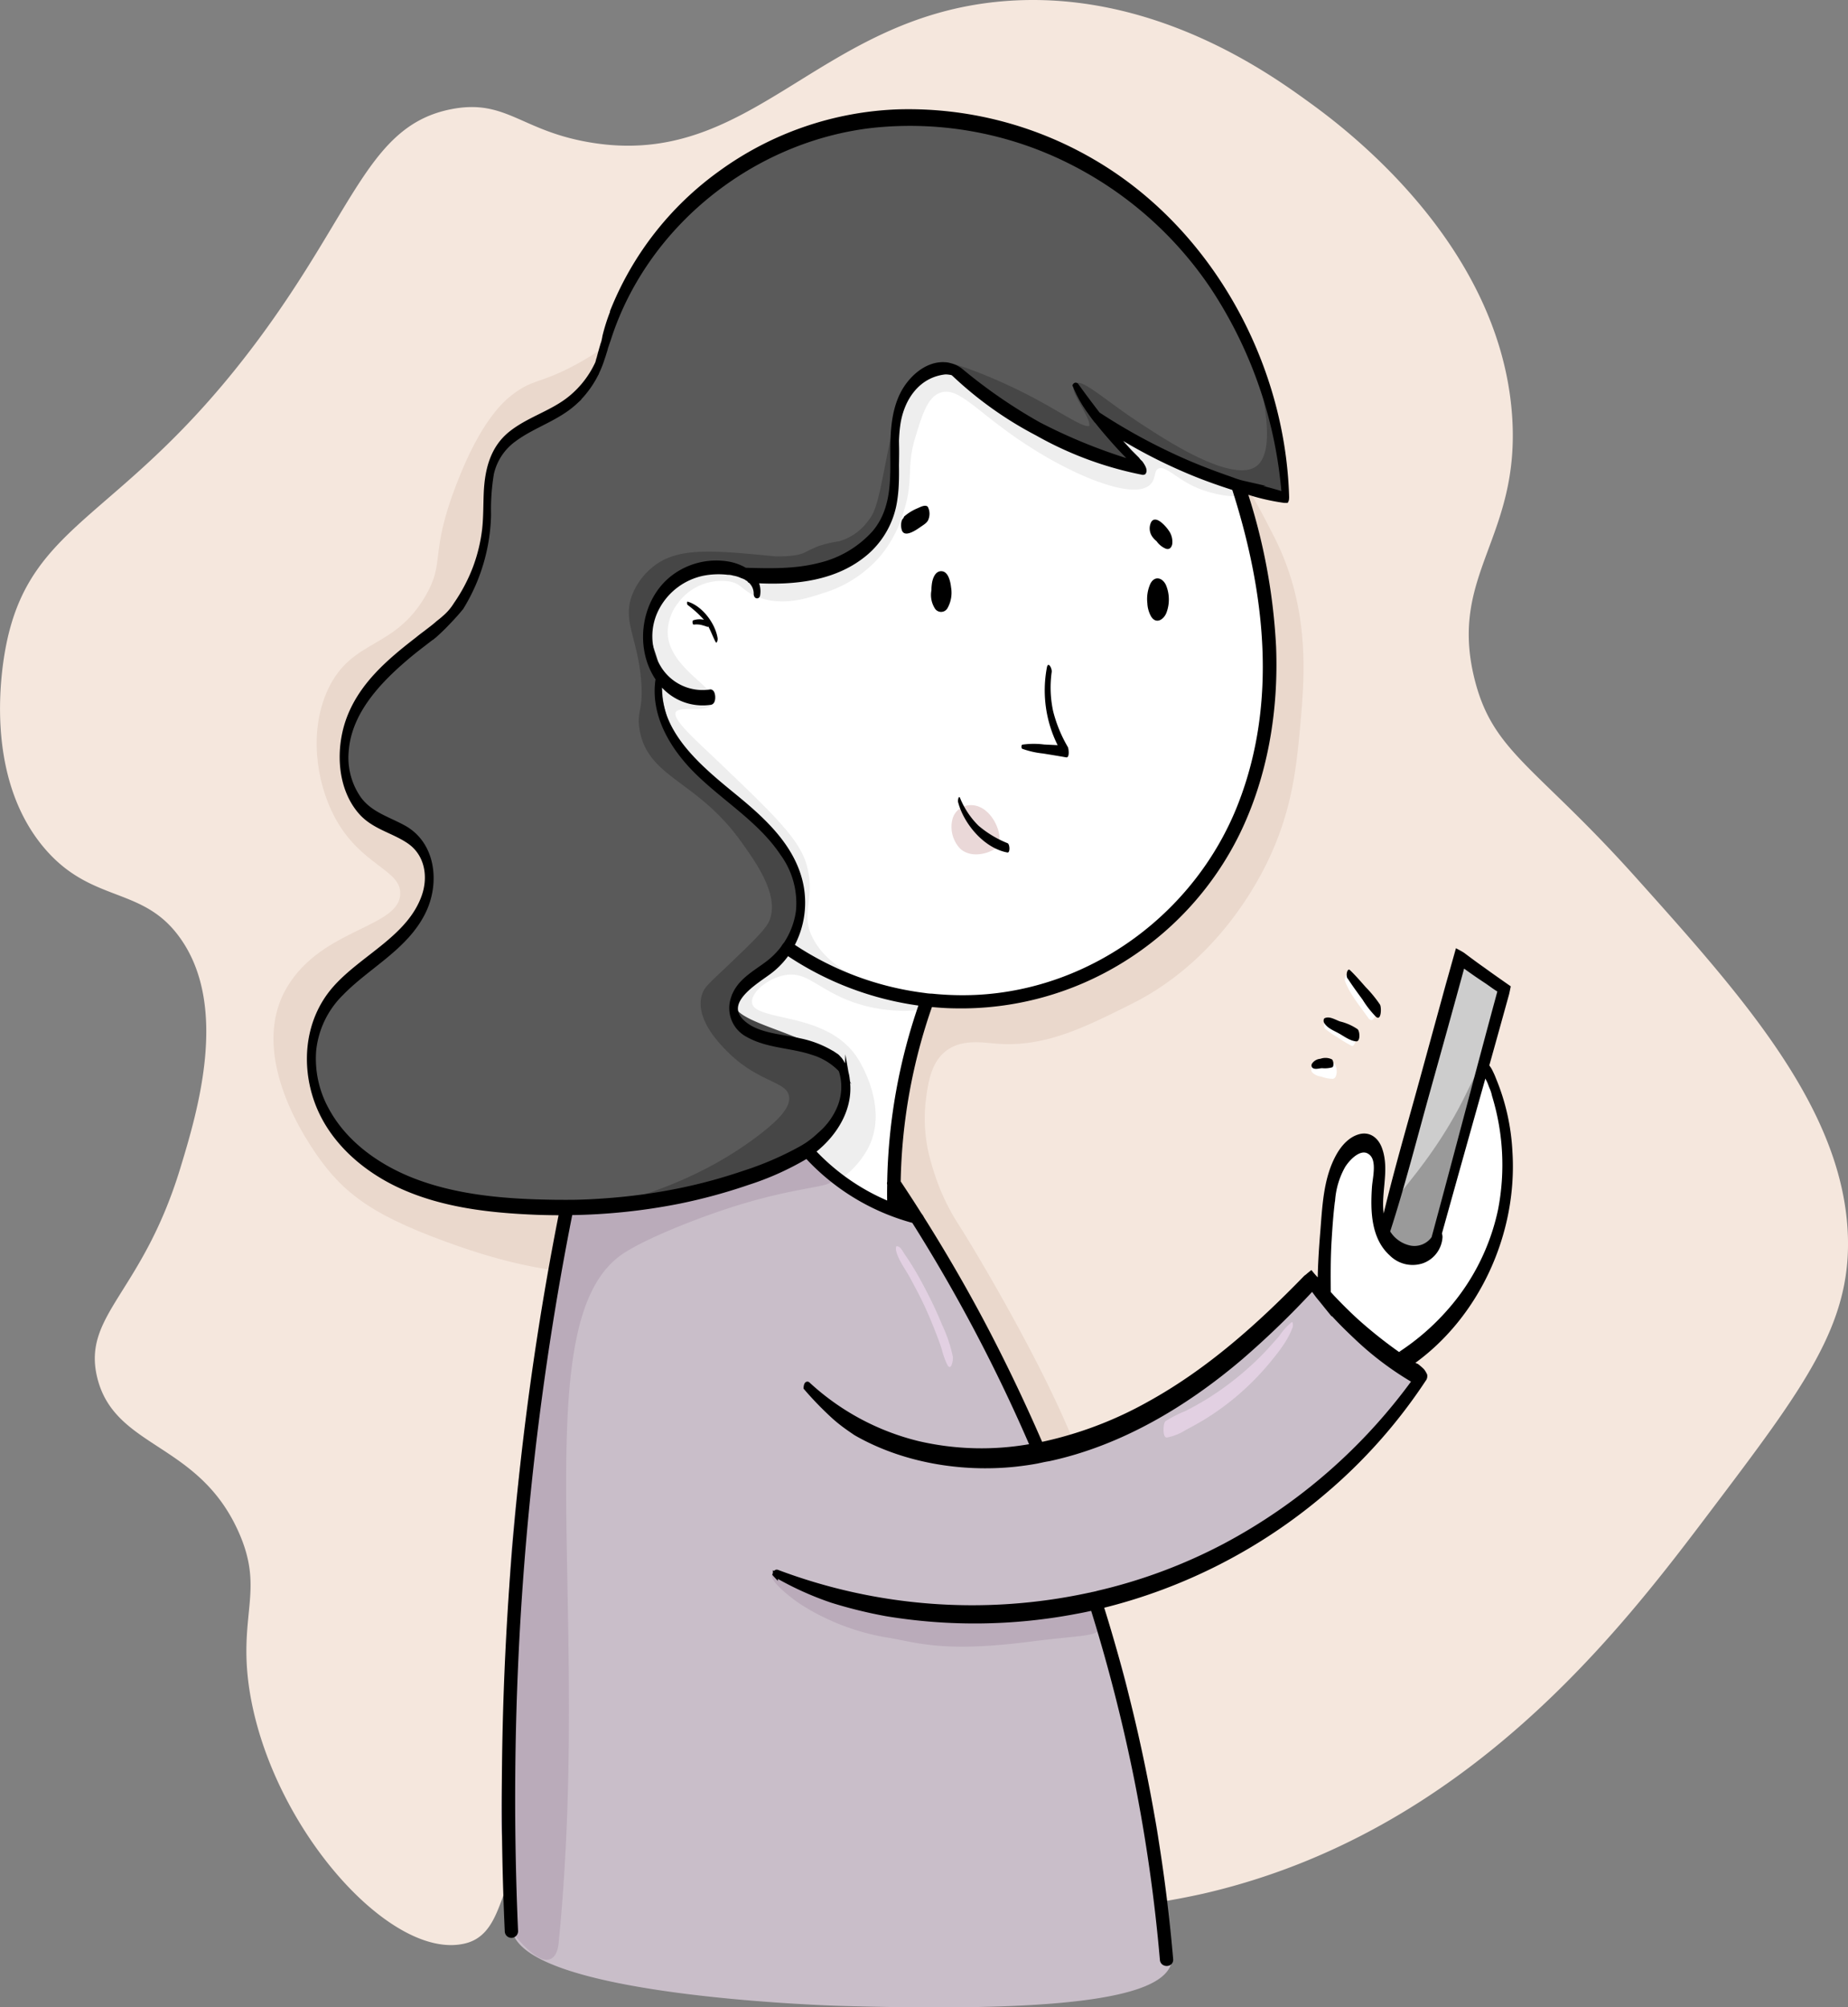 <svg xmlns="http://www.w3.org/2000/svg" width="369.309" height="400.959" viewBox="0 0 369.309 400.959">
  <rect x="0" y="0" width="369.309" height="400.959" fill="#808080" stroke="none"/>
  <g id="girl_1" data-name="girl 1" transform="translate(-332.064 -359.521)">
    <g id="Layer_1" transform="translate(332.573 360.022)">
      <g id="Layer_11">
        <path id="Path_142" data-name="Path 142" d="M351.972,634.56c3.37,13.95,20.027,12.568,28.175,30.662,5.58,12.375-.387,17.043,2.486,33.147,4.779,26.684,28.037,52.346,42.263,48.893,8.259-1.989,5.967-14.612,14.916-22.375,14.668-12.734,38.755,9.364,78.725,14.916a157.342,157.342,0,0,0,53.865-2.486c52.622-12.1,83.394-52.815,101.1-76.239,18.645-24.667,27.954-36.987,27.347-54.693-.884-25.109-20.883-47.429-42.263-71.267-20-22.319-28.59-24.944-32.319-39.777-5.359-21.38,9.309-28.452,7.458-53.036-2.6-34.722-34.612-57.815-40.606-62.152-7.541-5.442-30.938-22.347-60.494-19.889-37.1,3.066-50.053,33.811-82.869,28.175-13.784-2.348-16.712-8.674-27.347-6.63-16.215,3.121-18.977,19.7-38.12,45.578-27.043,36.573-45.633,36.02-50.55,61.323-.856,4.42-4.42,25.634,7.458,39.777,9.447,11.243,19.7,7.375,27.347,18.231,9.889,14,3.37,35.33,0,46.407C360.921,618.069,349.016,622.379,351.972,634.56Z" transform="translate(-332.573 -360.022)" fill="#f5e7dd" stroke="#f5e7dd" stroke-miterlimit="10" stroke-width="1"/>
      </g>
      <g id="Layer_25" transform="translate(54.642 61.549)">
        <path id="Path_143" data-name="Path 143" d="M906.5,678.576c7.375,1.464,11.823,10.165,16.159,18.646,7.431,14.53,6.1,28.369,5.166,38.506-.718,7.541-1.574,16.519-6.823,26.96-2.762,5.469-10.745,19.474-26.518,27.347-9.64,4.806-17.347,8.674-26.932,7.873-2.762-.221-7.1-.967-10.359,1.657-3.149,2.514-3.7,6.878-4.143,10.359a31.955,31.955,0,0,0,1.243,12.845,44.526,44.526,0,0,0,5.386,12.016c5.331,8.287,31.407,52.622,25.275,58.422-4.806,4.53-29.833-14-43.092-25.689-12.845-11.325-20.745-21.159-22.789-24.446-14.723-23.728-22.1-35.578-21.546-44.749,1.05-17.458,17.568-22.181,43.506-46.821C882.161,712.414,890.172,675.316,906.5,678.576Z" transform="translate(-723.712 -651.986)" fill="#ead8cc" stroke="#ead8cc" stroke-miterlimit="10" stroke-width="1"/>
        <path id="Path_144" data-name="Path 144" d="M607.072,771c-4.613,3.619-16.85,6.3-39.75-1.63-16.961-5.884-22.955-10.3-28.479-18.314-6.3-9.116-11.878-22.4-5.911-32.65,6.989-11.961,22.6-11.712,22.789-19.06.138-5.331-8.121-5.884-13.259-15.745-3.563-6.823-4.972-16.85-1.243-24.861,4.668-10.027,13.066-7.652,19.474-18.646,4.116-7.044.773-8.259,6.215-22.375,4.889-12.734,9.419-16.491,11.187-17.817,3.867-2.9,5.138-2.044,11.6-5.386,11.436-5.911,14.889-12.43,16.574-11.6,3.922,1.934-17.016,35.606-21.96,71.267C575.472,717.989,621.63,759.617,607.072,771Z" transform="translate(-530.388 -582.841)" fill="#ead8cc" stroke="#ead8cc" stroke-miterlimit="10" stroke-width="1"/>
      </g>
      <g id="Layer_21" transform="translate(276.43 192.058)">
        <path id="Path_145" data-name="Path 145" d="M1348.63,1055.414c2.265-.58,5.083,1.243,6.409,3.315,1.906,3.066.663,6.906-.083,9.392-2.293,7.6-2.762,15.607-4.7,23.286-4.392,17.458-4.668,21.076-7.734,22.016-3.2.967-7.707-1.464-8.895-4.613-1.022-2.707.552-5.525,1.547-7.458,1.3-2.569,3.232-10.441,7.1-26.242C1345.509,1061.767,1345.315,1056.27,1348.63,1055.414Z" transform="translate(-1333.299 -1055.305)" fill="#cdcdcd" stroke="#cdcdcd" stroke-miterlimit="10" stroke-width="1"/>
      </g>
      <g id="Layer_22" transform="translate(276.118 213.55)">
        <path id="Path_146" data-name="Path 146" d="M1352.26,1133.135c-2.044-.5-2.569,6.491-12.679,19.75-4.42,5.8-8.425,9.834-7.182,14.115.912,3.177,4.226,4.834,4.42,4.945a11.133,11.133,0,0,0,8.287,0C1356.209,1167.719,1356.734,1134.212,1352.26,1133.135Z" transform="translate(-1332.169 -1133.11)" fill="#9a9a9a" stroke="#9a9a9a" stroke-miterlimit="10" stroke-width="1"/>
      </g>
      <g id="Layer_23" transform="translate(261.527 194.182)">
        <path id="Path_147" data-name="Path 147" d="M1283.782,1126.257a3.9,3.9,0,0,0-2.32-.138,2.669,2.669,0,0,0-1.961.884,1.05,1.05,0,0,0,.028,1.132,3.118,3.118,0,0,0,1.851.856,6.753,6.753,0,0,0,2.293.442C1284.749,1129.268,1284.61,1126.672,1283.782,1126.257Z" transform="translate(-1279.348 -1108.605)" fill="#fff"/>
        <path id="Path_148" data-name="Path 148" d="M1294.364,1099.183a21.194,21.194,0,0,0-2.845-1.16,12.652,12.652,0,0,0-2.569-.829c-.359-.055-.442.994-.138,1.354h0a18.925,18.925,0,0,0,2.486,1.713,24.826,24.826,0,0,0,2.735,1.657c.442.359.8-.469.856-.8C1294.971,1100.537,1294.944,1099.515,1294.364,1099.183Z" transform="translate(-1286.062 -1087.746)" fill="#fff"/>
        <path id="Path_149" data-name="Path 149" d="M1309.318,1068.769c-.884-1.077-1.768-2.155-2.68-3.2a8.887,8.887,0,0,0-2.458-2.514c-.3-.332-.608.884-.47,1.215.994,2.762,3.177,5.221,4.806,7.624v-.083c.3.359.718.414,1.05-.249A2.814,2.814,0,0,0,1309.318,1068.769Z" transform="translate(-1296.956 -1062.995)" fill="#fff"/>
      </g>
      <g id="Layer_15" transform="translate(122.344 74.113)">
        <path id="Path_150" data-name="Path 150" d="M784.74,659.145c-8.784,14.253-13.563,37.761-4.005,54.859,9.116,16.27,29.032,22.817,26.932,29.419-1.6,5.027-13.4,2.016-16.436,7.734-6.326,11.961,33.175,47.539,39.225,43.147,1.657-1.215-.635-4.392.608-14.889.3-2.6,1.3-6.519,3.26-14.309,2.155-8.508,2.735-9.806,4.171-10.773,2.762-1.878,5.3-.359,11.436-.691a35.789,35.789,0,0,0,11.325-2.514A59.5,59.5,0,0,0,884.6,738.313c12.347-11.077,16.353-24.281,18.2-30.717,3.784-13.121,2.818-23.894,2.127-30.965-.773-7.873-2.21-22.292-8.591-31.186C878.409,620.5,808.275,620.97,784.74,659.145Z" transform="translate(-775.481 -628.325)" fill="#fff"/>
      </g>
      <g id="Layer_16" transform="translate(124.376 69.667)">
        <path id="Path_151" data-name="Path 151" d="M1292.187,1182.959c2.569,3.84,7.734,7.292,12.983,6.906,13.729-1.022,19.833-27.872,20.441-30.606a41.987,41.987,0,0,0,.995-11.022c-.3-7.016-2.486-15.193-4.447-15.137-1.326.028-2.155,3.84-3.784,11.132-1.574,7.127-4.005,14.088-5.331,21.27a5.355,5.355,0,0,1-1.74,3.37c-2.044,1.519-5.718.884-7.928-1.022-2.376-2.044-2.624-5.248-2.762-7.1-.3-4.088,1.271-5.248.359-8.839-.249-1.022-.939-3.757-2.762-4.226-1.768-.469-3.674,1.464-4.226,2.017-2.735,2.79-3.37,6.657-3.4,16.3C1290.557,1175.666,1290.557,1180.528,1292.187,1182.959Z" transform="translate(-1150.325 -989.219)" fill="#fff" stroke="#fff" stroke-miterlimit="10" stroke-width="1"/>
        <path id="Path_152" data-name="Path 152" d="M818.24,779.147c2.6,1.8,9.64-2.127,12.707-7.873,4.033-7.569-1.271-16.325-1.934-17.4-6.049-9.668-20.8-6.906-21.27-11.464-.276-2.486,3.591-5.525,7.182-6.077,4.475-.691,6.574,2.762,13.121,5.248,8.038,3.039,15.717,1.657,15.773,1.1.055-.47-5.414-.414-12.265-3.619-3.4-1.6-8.618-4.033-11.381-8.95-3.177-5.663.47-8.149-1.519-15.193-1.381-4.889-6.464-9.806-16.574-19.474-5.967-5.718-10.469-9.475-9.53-11.325.939-1.878,6.6,0,7.4-1.8,1.077-2.4-8.729-6.436-9.06-13.673a10.131,10.131,0,0,1,2.21-6.491,11.264,11.264,0,0,1,10.773-4.42c2.624.525,2.569,1.823,5.5,3.038,4.806,1.961,9.7.359,12.872-.691a23.785,23.785,0,0,0,11.463-7.513,24.528,24.528,0,0,0,4.42-8.646c1.961-6.243.359-8.535,2.348-14.916,1.3-4.226,2.431-8.011,5.248-8.977,4.005-1.381,7.431,3.729,17.264,10.22,10.662,7.016,21.905,11.1,24.584,8.149.939-1.05.47-2.6,1.657-3.177,1.713-.829,3.867,1.851,7.6,3.591,3.812,1.768,9.143,2.458,9.751,1.3,1.74-3.232-26.794-31.96-56.71-27.4-2.4.359-5.083,1.215-10.5,2.9-16.491,5.165-30.689,9.613-41.987,21.27-3.536,3.674-12.265,12.651-14.364,26.1-.718,4.668.718,13.121,3.591,29.971,2.6,15.137,3.508,17.126,4.005,25.137.856,14.2-1.63,14.861.552,19.612,5.635,12.237,23.424,8.453,27.485,20.3C821.941,767.656,814.815,776.772,818.24,779.147Z" transform="translate(-782.837 -612.23)" fill="#eee" stroke="#eee" stroke-miterlimit="10" stroke-width="1"/>
      </g>
      <g id="Layer_14" transform="translate(100.121 229.703)">
        <path id="Path_153" data-name="Path 153" d="M697.286,1347.191c3.674,12.679,65.024,14.392,65.024,14.392,31.49.884,63.975.3,65.743-8.4.856-4.171-3.922-17.016-3.066-19.916a10.321,10.321,0,0,0,.47-3.48c-.028-.635-.083-1.1-.11-1.354-.552-5.138-1.713-6.519-2.4-11.353a22.041,22.041,0,0,0-.773-4.862c-.331-.911-.11-1.16-.47-2.155a7.314,7.314,0,0,1-.608-2.348c-.249-2.458-1.215-2.238-1.326-5.3-.083-2.293-1.685-8.922-4.116-15.165-.58-1.464-1.409-3.453-2.541-5.773,12.044-5.083,15.5-5.607,15.5-5.607a18.5,18.5,0,0,0,2.486-.525,21.317,21.317,0,0,0,5.8-2.679c3.729-2.265,3.011-2.348,5.5-3.812a37.037,37.037,0,0,1,5.3-2.486c2.624-1.077,2.928-2.155,9.723-7.679,8.674-7.016,13.01-10.552,13.01-11.353.028-2.873,9.861-10.276,7.9-10.8-1.989-.525-7.928-6.16-10.8-8.287-5.331-3.922-9.033-8.453-10.165-10.966h0a121.8,121.8,0,0,1-24.916,20.938,119.932,119.932,0,0,1-21.132,10.635c-2.293-1.271-3.674,1.934-6.519,2.21a5.851,5.851,0,0,1-3.315-.911c-1.436-.774-1.961-3.923-2.514-6.271a21.93,21.93,0,0,0-4.254-8.536c-2.956-6.215-6.381-12.789-10.386-19.557-2.458-4.171-4.917-8.093-7.4-11.823h0a7.527,7.527,0,0,0-.774-2.017c-.359-.635-.884-1.6-1.492-1.574-.663.028-.718,1.271-1.768,1.906a3.283,3.283,0,0,1-2.431.193h0a11.065,11.065,0,0,0-6.547-4.088c-5.138-1.381-7.154-6.961-7.734-6.8-15.773,4.061-47.125,9.2-49.445,11.27h0a101.8,101.8,0,0,1-1.8,15.469c-1.74,8.563-2.762,17.264-4.42,25.827-1.519,7.818-2.431,23.065-4.282,53.589-2.652,43.81-.055,24.142-.414,37.705,0,.442,0,.884-.028,1.326A52.207,52.207,0,0,0,697.286,1347.191Z" transform="translate(-695.029 -1191.587)" fill="#c9bec9" stroke="#c9bec9" stroke-miterlimit="10" stroke-width="1"/>
      </g>
      <g id="Layer_17" transform="translate(100.708 227.081)">
        <path id="Path_154" data-name="Path 154" d="M716.254,1188.2c15.579-13.01,45.882-1.685,45.771,1.6-.055,1.575-7.016,1.077-21.27,5.8-6.27,2.072-15.773,5.8-20.441,8.839-20.413,13.37-6.464,69.914-13.231,138.115-.773,7.734-8.259-2.238-8.259-2.238-1.685-.055-2.652-38.534-.138-76.516a394.564,394.564,0,0,1,6.436-45.025C709.6,1195.992,712.415,1191.406,716.254,1188.2Z" transform="translate(-697.154 -1182.096)" fill="#baabba" stroke="#baabba" stroke-miterlimit="10" stroke-width="1"/>
        <path id="Path_155" data-name="Path 155" d="M931.916,1504.795c-11.022.8-20.386-1.961-26.518-3.784-8.453-2.514-13.867-5.469-14.419-4.5-.47.8,2.735,3.646,5.5,5.5a45.685,45.685,0,0,0,16.712,6.491c5.856.884,10.828,3.149,28.314.939,11.933-1.519,13.839-.967,14.447-3.011.332-1.077-.5-2.541-1.519-3.26-1.934-1.381-4.889-.221-6.132.221C947.661,1503.635,942.413,1504.021,931.916,1504.795Z" transform="translate(-837.406 -1409.522)" fill="#baabba" stroke="#baabba" stroke-miterlimit="10" stroke-width="1"/>
      </g>
      <g id="Layer_19" transform="translate(190.162 160.835)">
        <path id="Path_156" data-name="Path 156" d="M1021.132,944.767a5.817,5.817,0,0,0,1.464,5.386c1.823,1.547,4.5.967,6.16.028,1.685-.967.552-4.889-1.63-6.8C1024.723,941.286,1021.684,942.391,1021.132,944.767Z" transform="translate(-1020.991 -942.273)" fill="#ead8d8" stroke="#ead8d8" stroke-miterlimit="10" stroke-width="1"/>
      </g>
      <g id="Layer_24" transform="translate(178.531 248.432)">
        <path id="Path_157" data-name="Path 157" d="M990.271,1281.519a28.243,28.243,0,0,0-2.155-6.409q-1.2-2.942-2.652-5.8c-.939-1.823-1.878-3.646-2.956-5.414q-.87-1.45-1.823-2.818c-.414-.608-.829-1.575-1.575-1.685-.3-.055-.221.746-.193.884.47,1.961,1.906,3.757,2.845,5.525.994,1.851,1.989,3.7,2.873,5.607.856,1.851,1.63,3.729,2.348,5.608.387.994.746,1.961,1.077,2.983a15.289,15.289,0,0,0,1.1,3.094C989.939,1284.5,990.354,1282.127,990.271,1281.519Z" transform="translate(-978.886 -1259.39)" fill="#e2d0e2"/>
        <path id="Path_158" data-name="Path 158" d="M1198.1,1314.335a12.531,12.531,0,0,0-2.486,2.762c-.829.967-1.685,1.906-2.541,2.845a57.882,57.882,0,0,1-6.049,5.58,58.487,58.487,0,0,1-6.657,4.641q-1.7.995-3.48,1.906a24.416,24.416,0,0,0-3.978,2.017c-.525.387-.663,3.342.249,3.287a10.7,10.7,0,0,0,3.784-1.519c1.243-.635,2.458-1.326,3.674-2.044a52.655,52.655,0,0,0,6.989-5.11,53.909,53.909,0,0,0,5.967-6.077c1.8-2.182,3.812-4.641,4.751-7.348C1198.381,1315.136,1198.408,1314.142,1198.1,1314.335Z" transform="translate(-1119.016 -1299.14)" fill="#e2d0e2"/>
      </g>
      <path id="Path_159" data-name="Path 159" d="M573.487,656.549a46.637,46.637,0,0,0,15.193,4.834c4.558.8,8.508.912,16.3.552,13.425-.608,20.137-.912,29-2.9,16.6-3.7,21.96-8.784,23.7-10.635.3-.331,4.558-4.944,4.889-10.22a7.21,7.21,0,0,0-.912-4.282,6.735,6.735,0,0,0-2.956-2.348c-6.685-2.983-12.734-1.851-16.767-5.8a5.294,5.294,0,0,1-1.906-3.729c.055-1.519,1.077-2.652,2.486-4.005,3.342-3.2,5.387-4.392,6.712-5.58,4.613-4.088,4.447-11.353,4.42-12.237-.221-6.464-4.558-11.022-9.06-15.745a113.463,113.463,0,0,0-10.5-9.447,32.749,32.749,0,0,1-6.823-7.6,12.258,12.258,0,0,1-1.492-3.591,18.306,18.306,0,0,1-.387-3.646c-.11-1.878-.083-2.873-.083-3.563-.11-3.149-1.381-4.475-1.989-6.712-1.077-4.116.773-9.281,4.061-12.237a13.834,13.834,0,0,1,7.734-3.26,19.473,19.473,0,0,1,7.569.58c1.436.3,13.121,2.569,21.38-3.011.359-.249,6.353-4.42,8.066-11.546.663-2.79-.083-2.762.331-8.784.5-7.016.663-10.58,2.983-13.535,2.044-2.6,5.746-4.917,8.37-3.95a4.8,4.8,0,0,1,2.127,1.878c1.326,1.6,3.536,3.149,7.928,6.27a78.828,78.828,0,0,0,16.353,8.48c4.558,1.878,9.779,4.005,10.469,2.928.939-1.464-6.547-7.679-6.1-8.2.221-.249,1.961,1.16,5.607,3.259,1.74.994,3.121,1.713,5.856,3.094,2.956,1.492,4.447,2.237,6.215,2.983,2.182.911,2.762.994,7.127,2.431,7.679,2.541,10,3.674,10.966,2.624.442-.5.3-1.16.083-2.679-.8-5.718-.442-6.436-.884-8.674-4.088-20.634-17.126-36.131-17.126-36.131A79.207,79.207,0,0,0,707.651,452.8a73.554,73.554,0,0,0-19.75-6.712,63.948,63.948,0,0,0-16.629-.967c-6.464.663-17.126,1.878-28.811,8.895-1.685,1.022-12.817,7.817-20.3,19.419a50.176,50.176,0,0,0-5.386,10.138c-1.851,4.834-1.657,6.8-3.812,10.773A26.821,26.821,0,0,1,606.938,502c-5.746,4.889-10.276,3.867-13.259,8.756a18.75,18.75,0,0,0-1.878,4.475,23.186,23.186,0,0,0-.608,5.939c-.138,3.757-.5,6.768-.635,7.734a29.546,29.546,0,0,1-5.442,13.618,34.2,34.2,0,0,1-4.834,5.027c-3.922,3.563-6.049,4.475-8.37,6.3-.663.525-9.613,7.79-9.337,17.955.028,1.436.193,7.707,4.364,11.187,2.4,2.016,4.337,1.6,7.652,4.42,1.271,1.1,3.563,3.039,4.5,5.8,2.182,6.436-4.2,13.811-6.16,16.077-5.083,5.856-7.624,4.668-11.6,9.668-.829,1.05-6.215,8.038-5.3,16.795C557.3,647.71,569.481,654.367,573.487,656.549Z" transform="translate(-494.229 -421.484)" fill="#5a5a5a"/>
      <g id="Layer_20" transform="translate(123.785 72.352)">
        <path id="Path_160" data-name="Path 160" d="M1077.235,624.448c-.663.11,4.033,14.64-1.05,18.231-5.138,3.619-18.425-5.138-23.977-8.784-6.215-4.088-11.242-8.591-12.182-7.707-1.022.967,4.116,7.072,2.873,8.342-1.022,1.022-5.331-2.1-11.187-5.248-8.839-4.751-17.955-7.845-18.231-7.265-.608,1.188,36.877,22.1,38.368,19.778.635-.994-5.663-5.994-5.055-6.768.525-.635,5.11,2.928,13.425,6.547,2.845,1.243,1.3.387,10.359,3.784,6.6,2.486,9.889,3.867,10.966,2.624.249-.3.3-.663.083-2.679a34.082,34.082,0,0,0-1.05-6.464C1078.726,632.486,1077.732,624.365,1077.235,624.448Z" transform="translate(-949.174 -621.948)" fill="#464646" stroke="#464646" stroke-miterlimit="10" stroke-width="1"/>
        <path id="Path_161" data-name="Path 161" d="M835.225,672.2c-.249-.028-.525,1.823-2.21,10.11-1.077,5.248-1.878,6.464-2.79,7.6a11.384,11.384,0,0,1-6.022,4.171,23.294,23.294,0,0,0-4.033.939,27.336,27.336,0,0,0-2.9,1.354c-2.127.912-6.077.718-6.077.718-11.381-1.1-18.121-1.768-22.872,1.188a13.145,13.145,0,0,0-5.248,6.547c-1.63,4.834,1.188,8.011,1.933,16.3.58,6.464-.967,6.3-.276,10.138,1.657,9.281,11.325,9.668,20.165,22.016,3.149,4.392,7.9,11.049,5.718,16.3-.773,1.878-3.674,4.613-9.475,10.138-2.79,2.652-3.674,3.315-4.061,4.889-1.1,4.558,3.867,9.419,5.331,10.856,6.022,5.884,11.519,5.5,12.154,8.839.47,2.4-1.906,5.027-6.16,8.287-13.591,10.414-27.844,13.066-27.706,13.535.11.414,10.662-1.215,24.253-6.243,9.419-3.481,17.1-7.4,19.336-13.121.442-1.16,1.74-4.475.332-7.375a7.17,7.17,0,0,0-2.376-2.652c-7.044-4.889-18.563-6.464-19.474-10.22-.912-3.7,9.336-5.746,12.292-15.137a19.766,19.766,0,0,0-.856-13.093c-2.127-5-5.828-8.176-13.231-14.53-4.724-4.033-7.32-5.552-9.613-9.723a28.808,28.808,0,0,1-2.845-8.038c-.414-2.348-.138-2.735-.608-5.69-.773-4.917-1.74-5.193-1.851-7.873a14,14,0,0,1,3.591-9.337,13.759,13.759,0,0,1,8.2-4.2c3.066-.414,3.922.552,8.315,1.3,2.293.387,8.674,1.74,15.248-.829,5.165-2.016,7.541-3.95,8.425-4.834a17.251,17.251,0,0,0,3.619-5.525,26.139,26.139,0,0,0,1.768-7.072C835.833,677.006,835.64,672.227,835.225,672.2Z" transform="translate(-780.697 -658.318)" fill="#464646" stroke="#464646" stroke-miterlimit="10" stroke-width="1"/>
      </g>
    </g>
    <g id="Layer_4" transform="translate(393.888 381.825)">
      <path id="Path_162" data-name="Path 162" d="M794.467,646.691a43.279,43.279,0,0,0-3.26-14.447,13.8,13.8,0,0,0-.58-1.326,5.815,5.815,0,0,0-.829-1.326q2.03-7.251,4.033-14.5h0c.083-.387.166-.773.249-1.188-3.039-2.127-6.077-4.254-9.033-6.491-.331-.221-.691-.414-1.05-.608-2.4,8.508-4.724,17.071-7.071,25.607-2.624,9.558-5.442,19.115-7.679,28.783-.028-.055-.028-.083-.055-.138-1.657-4.862,1.022-10.221-.8-15-.691-1.8-2.182-2.928-4.116-2.293-2.072.663-3.536,2.652-4.447,4.53-2.182,4.392-2.376,9.723-2.762,14.5-.276,3.342-.5,6.8-.525,10.221a20.425,20.425,0,0,1-1.823-1.961c-.138.111-.3.249-.442.359a4.3,4.3,0,0,1-.552.442c-9.392,9.668-19.474,18.7-31.352,25.247a76.54,76.54,0,0,1-21.684,8.149q-4.641-10.732-9.972-21.1c-4.061-7.9-8.48-15.607-13.176-23.12h0c-.249-.387-.5-.773-.718-1.16a.143.143,0,0,1-.055-.11c-.055-.083-.138-.193-.193-.276a4.22,4.22,0,0,1-.3-.442c-1.326-2.1-2.679-4.171-4.061-6.243a112.2,112.2,0,0,1,6.409-35.523c1.6.166,3.177.276,4.779.3a61.1,61.1,0,0,0,33.59-9.171,61.961,61.961,0,0,0,23.01-25.358c5.607-11.491,7.734-24.474,7.237-37.181a118.732,118.732,0,0,0-5.828-31.159,42.757,42.757,0,0,0,8.011,1.906h.331a.573.573,0,0,0,.055-.166,3.069,3.069,0,0,0,.028-.718v-.083h0c-.856-26.656-15.5-53.174-38.7-66.682a72.99,72.99,0,0,0-38.866-9.972,64.255,64.255,0,0,0-35.523,12.237,62.483,62.483,0,0,0-21.629,27.678c0,.055.028.083,0,.166a37.3,37.3,0,0,0-1.519,4.806v.028a11.9,11.9,0,0,1-.414,1.713.027.027,0,0,1-.028.028c-.249.856-.5,1.74-.718,2.6a.651.651,0,0,0-.055.221.1.1,0,0,1-.028.055c0,.028-.028.083-.028.111a3.334,3.334,0,0,0-.138.5,19.542,19.542,0,0,1-5.414,7.044c-3.563,2.928-8.176,4.143-11.795,6.961-3.784,2.928-4.862,7.293-5.083,11.878-.11,2.486-.055,4.972-.331,7.431a33.04,33.04,0,0,1-1.851,7.624,34.2,34.2,0,0,1-3.895,7.375,11.177,11.177,0,0,1-2.265,2.624c-.414.387-.856.718-1.3,1.077-.083.055-.138.138-.221.193-.414.359-.829.691-1.271,1.022-.276.221-.58.442-.856.663-.58.442-1.16.856-1.713,1.326-5.58,4.309-11.1,8.977-13.673,15.718-2.265,5.939-2.044,13.867,2.348,18.839,2.652,2.983,6.519,3.646,9.7,5.856,3.536,2.486,4.282,6.961,2.928,10.883-2.9,8.342-12.292,12.182-17.817,18.452-5.469,6.215-6.381,15-3.591,22.651,2.762,7.541,9.143,13.2,16.242,16.574,8.591,4.061,18.342,5.138,27.734,5.5q2.445.083,4.889.083-5.055,25.524-7.873,51.406-3.191,29.294-3.536,58.782-.207,16.7.552,33.369a.829.829,0,0,0,1.657-.055q-1.284-29.336.276-58.671c1.05-19.723,3.094-39.418,6.077-58.947,1.326-8.674,2.845-17.292,4.558-25.91a119.4,119.4,0,0,0,21.712-2.265,109.792,109.792,0,0,0,13.812-3.757,56.712,56.712,0,0,0,11.519-5.165l.249-.166A44.7,44.7,0,0,0,675.356,660.5a325.506,325.506,0,0,1,23.728,45.025,56.034,56.034,0,0,1-22.872-.5,49.86,49.86,0,0,1-22.071-11.85c-.166-.138-.3.249-.331.691a65.779,65.779,0,0,0,5.635,5.8c.552.5,1.133.967,1.74,1.436.829.635,1.685,1.215,2.541,1.8,9.5,5.469,21.187,7.375,31.9,6.243,1.464-.166,2.9-.359,4.364-.635.166-.028.331-.083.525-.11.5-.111.994-.221,1.492-.3.111-.028.221-.028.331-.055,14.2-3.066,27.1-10.745,38.12-20.082a174.243,174.243,0,0,0,14.53-14.033c.387.552.8,1.1,1.215,1.657.746.884,1.436,1.768,2.155,2.652v-.028c1.713,1.961,3.563,3.784,5.414,5.525a62.171,62.171,0,0,0,11.657,8.757,111.473,111.473,0,0,1-37.926,32.982,105.343,105.343,0,0,1-25.386,9.447c-.055.028-.11.028-.166.055-.193.055-.387.083-.608.138a1.173,1.173,0,0,1-.3.055,2.888,2.888,0,0,1-.47.111c-.083.028-.193.028-.276.055a110.568,110.568,0,0,1-62.262-4.613c-.193-.083-.331.11-.414.387.028.028.028.055.055.083a62.191,62.191,0,0,0,11.3,5.138,92.007,92.007,0,0,0,10.883,2.679,108.128,108.128,0,0,0,38.064-.5c1.077-.193,2.127-.414,3.2-.663a338.5,338.5,0,0,1,8.756,34.17,331.075,331.075,0,0,1,5.138,36.1c.083,1.05,1.74.994,1.657-.055a331.209,331.209,0,0,0-11.85-63.754c-.663-2.293-1.354-4.585-2.072-6.851A108.2,108.2,0,0,0,757.2,714.727a105.219,105.219,0,0,0,20.027-22.54.938.938,0,0,0,.221-.718v-.083a4.667,4.667,0,0,0-.525-.884c-.3-.3-.635-.58-.967-.856h0c-.055-.028-.11-.083-.166-.111s-.138-.055-.193-.083a.209.209,0,0,0-.111-.028c-.249-.166-.525-.359-.773-.525C787.948,679.59,795.516,662.878,794.467,646.691Zm-53.892-69.168c-8.508,21.684-29.308,37.208-52.7,38.368a60.574,60.574,0,0,1-8.95-.249h-.138a10.8,10.8,0,0,1-1.326-.138,61.044,61.044,0,0,1-26.546-9.944,17.868,17.868,0,0,0,1.713-12.789c-1.8-7.375-7.762-12.624-13.4-17.237-6.989-5.718-15.607-12.817-14.668-22.872a10.56,10.56,0,0,0,10.165,4.282c.663-.11.5-2.155-.055-2.072a10.248,10.248,0,0,1-10.331-4.834,12.116,12.116,0,0,1-.249-12.127,13.5,13.5,0,0,1,9.088-6.74,16.193,16.193,0,0,1,5.027-.193,3.873,3.873,0,0,1,1.133.166,6.266,6.266,0,0,1,1.685.525,1.388,1.388,0,0,1,.359.138,1.928,1.928,0,0,1,.663.359,1.35,1.35,0,0,1,.5.387h.028a3.47,3.47,0,0,1,1.271,2.762c0,.332.249.58.3.11a4.393,4.393,0,0,0-.5-2.79c7.873.442,16.187-.387,22.292-5.718a17.072,17.072,0,0,0,5.607-10.441c.773-4.972-.11-10.055.608-15.027.746-5.221,3.95-9.889,9.419-10.5a4.751,4.751,0,0,1,.884.055,5.513,5.513,0,0,1,.718.138A73.691,73.691,0,0,0,700,503.19a70.451,70.451,0,0,0,21.1,7.817.351.351,0,0,0,.166-.028c.276-.387-.138-1.133-.608-1.8l-.193-.193a3.259,3.259,0,0,1-.5-.58l-1.464-1.464c-1.3-1.409-2.6-2.873-3.84-4.337l-.028-.028a103.4,103.4,0,0,0,15.276,8.066c3.094,1.326,6.27,2.458,9.475,3.48C746.016,534.708,748.64,556.972,740.574,577.523Zm-87.841,68.615a63.7,63.7,0,0,1-11.464,4.917,104.758,104.758,0,0,1-12.6,3.425,112.709,112.709,0,0,1-11.408,1.74s-5.221.552-10.11.608h-.718c-.387,0-.773.028-1.16,0h0c-.967,0-1.906,0-2.873-.028-8.867-.166-18.065-.939-26.435-4.033-7.265-2.679-14.2-7.431-17.955-14.364a21.164,21.164,0,0,1-2.6-11.933,18.7,18.7,0,0,1,5.469-11.381c5.359-5.525,12.927-9.143,16.436-16.3,2.818-5.746,2.017-13.563-3.978-16.822-3.177-1.74-6.6-2.652-8.867-5.69a14.323,14.323,0,0,1-2.569-9.5c.552-8.011,6.657-14.281,12.486-19.17,1.022-.856,2.1-1.685,3.177-2.514h0a12.767,12.767,0,0,1,1.519-1.132c.138-.111.276-.249.442-.359.856-.773,1.713-1.575,2.514-2.431.994-1.022,1.961-2.072,2.845-3.177.028-.028.028-.055.055-.083a36.792,36.792,0,0,0,5.414-18.424,43.429,43.429,0,0,1,.58-8.259,11.556,11.556,0,0,1,4.447-6.768c3.867-2.9,8.7-4.2,12.265-7.513a19.843,19.843,0,0,0,4.226-5.69c.028,0,.055-.028.055-.111,0-.028.028-.055.028-.083a20.037,20.037,0,0,0,1.133-2.873c.138-.387.276-.8.387-1.188a7.613,7.613,0,0,0,.221-.746,3.909,3.909,0,0,1,.193-.608c.028-.055.028-.138.055-.193.111-.3.221-.635.332-.939,7.32-23.038,28.783-40.081,52.732-42.816a71.339,71.339,0,0,1,38.81,6.8,74.54,74.54,0,0,1,29.308,25.524,87.547,87.547,0,0,1,14.226,41.434c-2.624-.884-5.359-1.464-8.038-2.237a16.45,16.45,0,0,1-2.265-.691c-.221-.083-.47-.166-.691-.249-2.873-.994-5.718-2.072-8.536-3.287a117.7,117.7,0,0,1-17.706-9.558c-1.464-1.906-2.9-3.812-4.309-5.773-.083-.111-.166-.083-.221,0a24.691,24.691,0,0,0,2.127,4.061c.138.193.249.387.387.58.193.276.387.552.608.829v.028c.359.5.746,1.022,1.133,1.519.028.028.055.055.083.055.718.912,1.464,1.823,2.237,2.707,1.188,1.381,2.4,2.735,3.674,4.033.58.608,1.188,1.188,1.8,1.768a108.912,108.912,0,0,1-19.308-7.762,103.872,103.872,0,0,1-15.773-10.884,6.577,6.577,0,0,0-.829-.5,5.784,5.784,0,0,0-.967-.359,6.421,6.421,0,0,0-.994-.221,3.344,3.344,0,0,1-.525-.028c-3.619-.028-6.74,3.011-8.232,6.077-1.989,4.143-1.878,8.922-1.851,13.4.028,5.027-.276,10.11-3.674,14.115a21.3,21.3,0,0,1-10.939,6.491c-4.889,1.271-9.917,1.133-14.916.994a10.015,10.015,0,0,0-3.729-1.3,14.2,14.2,0,0,0-10.635,2.762c-5.718,4.392-7.154,13.149-3.591,19.309a6.093,6.093,0,0,0,.58.884c-1.16,7.071,2.818,13.673,7.679,18.507,5.635,5.58,12.734,9.723,17.209,16.436a16.855,16.855,0,0,1,3.149,11.464,15.605,15.605,0,0,1-2.265,6.27h0a3.108,3.108,0,0,1-.414.58.382.382,0,0,0-.083.11c-.111.138-.193.3-.3.442-.055.083-.138.193-.193.276a16.09,16.09,0,0,1-2.458,2.486c-2.735,2.182-6.215,3.757-7.32,7.375a5.99,5.99,0,0,0,2.983,7.21c3.867,2.182,8.646,2.1,12.789,3.48a13.077,13.077,0,0,1,5.608,3.342c.055.055.083.111.138.138h0c0,.028.028.055.028.083v.028a.027.027,0,0,0,.028.028c0,.028,0,.055.028.055a1.773,1.773,0,0,1,.055.193,10.909,10.909,0,0,1-.387,7.182,14.265,14.265,0,0,1-4.005,5.442A17.677,17.677,0,0,1,652.733,646.139Zm17.817,11.1a43.553,43.553,0,0,1-15.386-10.607c4.5-3.453,7.817-8.867,6.823-14.585a.027.027,0,0,0,.028.028,8.186,8.186,0,0,0-1.464-3.757c-.221-.221-.414-.47-.635-.663l-.5-.331a2.388,2.388,0,0,1-.276-.193c-.055-.028-.138-.083-.193-.11-.028-.028-.055-.028-.11-.055h0a20.353,20.353,0,0,0-6.271-2.4c-3.757-.884-8.895-.994-11.74-3.95-3.895-4.088,3.26-8.011,5.884-10.055a15.986,15.986,0,0,0,3.37-3.591,62.07,62.07,0,0,0,26.849,10.138,113.855,113.855,0,0,0-6.409,35.689.609.609,0,0,0,0,.442q-.041,1.864,0,3.729c0,.083.028.166.028.221Zm1.74.663a17.351,17.351,0,0,1-.11-2.072c.552.856,1.133,1.74,1.685,2.6C673.34,658.265,672.815,658.072,672.29,657.906Zm105.824-23.645c2.32-8.315,4.641-16.629,6.906-24.944,1.492,1.1,3.011,2.155,4.558,3.177.939.608,1.934,1.409,2.956,1.989-4.475,16.491-8.784,33.037-13.259,49.528a4.746,4.746,0,0,1-4.751,1.961,6.78,6.78,0,0,1-4.53-3.26C773.031,653.348,775.462,643.736,778.114,634.261Zm-5.359,52.76a.723.723,0,0,0-.276.442,91.494,91.494,0,0,1-8.535-6.74c-1.713-1.547-3.342-3.177-4.945-4.862l-.829-.912c-.028-3.508-.055-7.016.166-10.552.166-2.735.359-5.5.718-8.232a16.439,16.439,0,0,1,2.044-6.629c1.077-1.713,3.729-4.447,5.773-2.458,1.547,1.519.663,4.862.525,6.74-.3,4.53-.249,10,3.425,13.287a5.953,5.953,0,0,0,6.16,1.409,5.427,5.427,0,0,0,3.508-4.641,1.589,1.589,0,0,0-.138-.773q4.516-16.2,9.088-32.4c.193.47.47.912.663,1.381a.027.027,0,0,0,.028.028v.028a8.311,8.311,0,0,1,.58,1.353,1.9,1.9,0,0,1,.111.276,7.522,7.522,0,0,1,.552,1.685,47.36,47.36,0,0,1,1.215,22.927,44.482,44.482,0,0,1-10.22,20.275A47.9,47.9,0,0,1,772.755,687.021Z" transform="translate(-554.546 -438.954)" stroke="#000" stroke-miterlimit="10" stroke-width="1"/>
      <path id="Path_163" data-name="Path 163" d="M833.913,800.611c-.442-2.956-3.066-6.464-5.994-7.32-.166-.055-.11.58-.028.635a22.426,22.426,0,0,1,3.287,2.983,3.972,3.972,0,0,0-2.127.11c-.276.111-.138.912.083.856a5.326,5.326,0,0,1,1.326.028,11.39,11.39,0,0,1,1.381.414.215.215,0,0,0,.221-.055c.525.967.884,1.989,1.409,3.011C833.775,801.882,833.968,800.86,833.913,800.611Z" transform="translate(-752.328 -695.41)"/>
      <path id="Path_164" data-name="Path 164" d="M793.1,1774.1" transform="translate(-727.204 -1405.293)" stroke="#000" stroke-miterlimit="10" stroke-width="1"/>
    </g>
    <g id="Layer_7" transform="translate(512.136 460.552)">
      <path id="Path_165" data-name="Path 165" d="M1078.99,855.46a27.345,27.345,0,0,1-2.955-7.209,22.528,22.528,0,0,1-.276-7.817c.083-.691-.718-2.21-.967-.856a24.533,24.533,0,0,0,2.155,15.5c-.911-.055-1.8-.083-2.707-.138a16.27,16.27,0,0,0-4.337.028c-.249.055-.249.718-.028.829a17.679,17.679,0,0,0,4.143.939c1.547.249,3.094.5,4.641.773C1079.377,857.615,1079.156,855.792,1078.99,855.46Z" transform="translate(-1045.655 -807.248)"/>
      <path id="Path_166" data-name="Path 166" d="M1033.692,943.84a20.88,20.88,0,0,1-5.828-3.508,16.541,16.541,0,0,1-3.674-5.525c-.276-.635-.47.525-.414.746,1.133,4.42,5.221,9.281,9.862,10.138C1034.217,945.829,1034.161,944.061,1033.692,943.84Z" transform="translate(-1012.401 -876.429)"/>
      <path id="Path_167" data-name="Path 167" d="M987.975,724.193c-.442-.552-1.519.028-2.016.249a9.8,9.8,0,0,0-2.679,1.63c-.083.055-.111.193-.166.331a1.474,1.474,0,0,0-.359.525,3.294,3.294,0,0,0,.028,1.934c.58,1.6,3.011-.166,3.84-.746.608-.414,1.326-.829,1.519-1.575A3.015,3.015,0,0,0,987.975,724.193Z" transform="translate(-982.622 -723.961)"/>
      <path id="Path_168" data-name="Path 168" d="M1166.266,736.119c-.552-.829-2.624-3.232-3.508-1.63a2.858,2.858,0,0,0,.3,2.956,4.535,4.535,0,0,0,.8.829,4.282,4.282,0,0,0,1.768,1.464c.746.3,1.188-.138,1.354-.856A3.823,3.823,0,0,0,1166.266,736.119Z" transform="translate(-1112.795 -731.191)"/>
    </g>
    <g id="Layer_8" transform="translate(518.146 473.623)">
      <path id="Path_169" data-name="Path 169" d="M1008.365,774.518c-.111-1.022-.5-3.121-1.851-3.232-1.326-.11-1.851,1.492-1.989,2.541a8.812,8.812,0,0,0-.083,1.243c0,.055-.028.11-.028.166a5.006,5.006,0,0,0,.663,3.4,1.467,1.467,0,0,0,2.541.083A6.275,6.275,0,0,0,1008.365,774.518Z" transform="translate(-1004.382 -771.28)"/>
      <path id="Path_170" data-name="Path 170" d="M1311.661,1066.414a24.867,24.867,0,0,0-2.873-3.508c-1.022-1.16-2.016-2.32-3.121-3.37-.58-.552-.939,1.326-.387,1.768.911,1.409,1.906,2.762,2.9,4.116a19.061,19.061,0,0,0,2.679,3.425C1311.937,1069.812,1311.993,1066.967,1311.661,1066.414Z" transform="translate(-1221.964 -979.838)"/>
      <path id="Path_171" data-name="Path 171" d="M1295.111,1096.367a10.548,10.548,0,0,0-3.508-1.547c-.939-.331-2.155-1.133-3.094-.635-.249.138-.221.718-.083.911.663,1.077,1.823,1.492,2.928,2.1,1.05.58,2.265,1.519,3.48,1.6C1295.719,1098.853,1295.553,1096.726,1295.111,1096.367Z" transform="translate(-1209.89 -1004.874)"/>
      <path id="Path_172" data-name="Path 172" d="M1283.636,1123.557a2.988,2.988,0,0,0-2.293-.111,2.208,2.208,0,0,0-1.713,1.022.717.717,0,0,0,.111.773c.5.414,1.326.111,1.934.083a5.506,5.506,0,0,0,2.016-.166C1284.106,1124.993,1283.968,1123.778,1283.636,1123.557Z" transform="translate(-1203.552 -1026.042)"/>
    </g>
    <g id="Layer_9" transform="translate(561.313 475.059)">
      <path id="Path_173" data-name="Path 173" d="M1164.424,777.838c-.691-1.519-2.265-1.961-3.121-.3a7.408,7.408,0,0,0-.608,3.895,5.933,5.933,0,0,0,.718,2.6c.939,1.63,2.458.8,3.066-.608A7.492,7.492,0,0,0,1164.424,777.838Z" transform="translate(-1160.654 -776.479)"/>
    </g>
  </g>
</svg>
